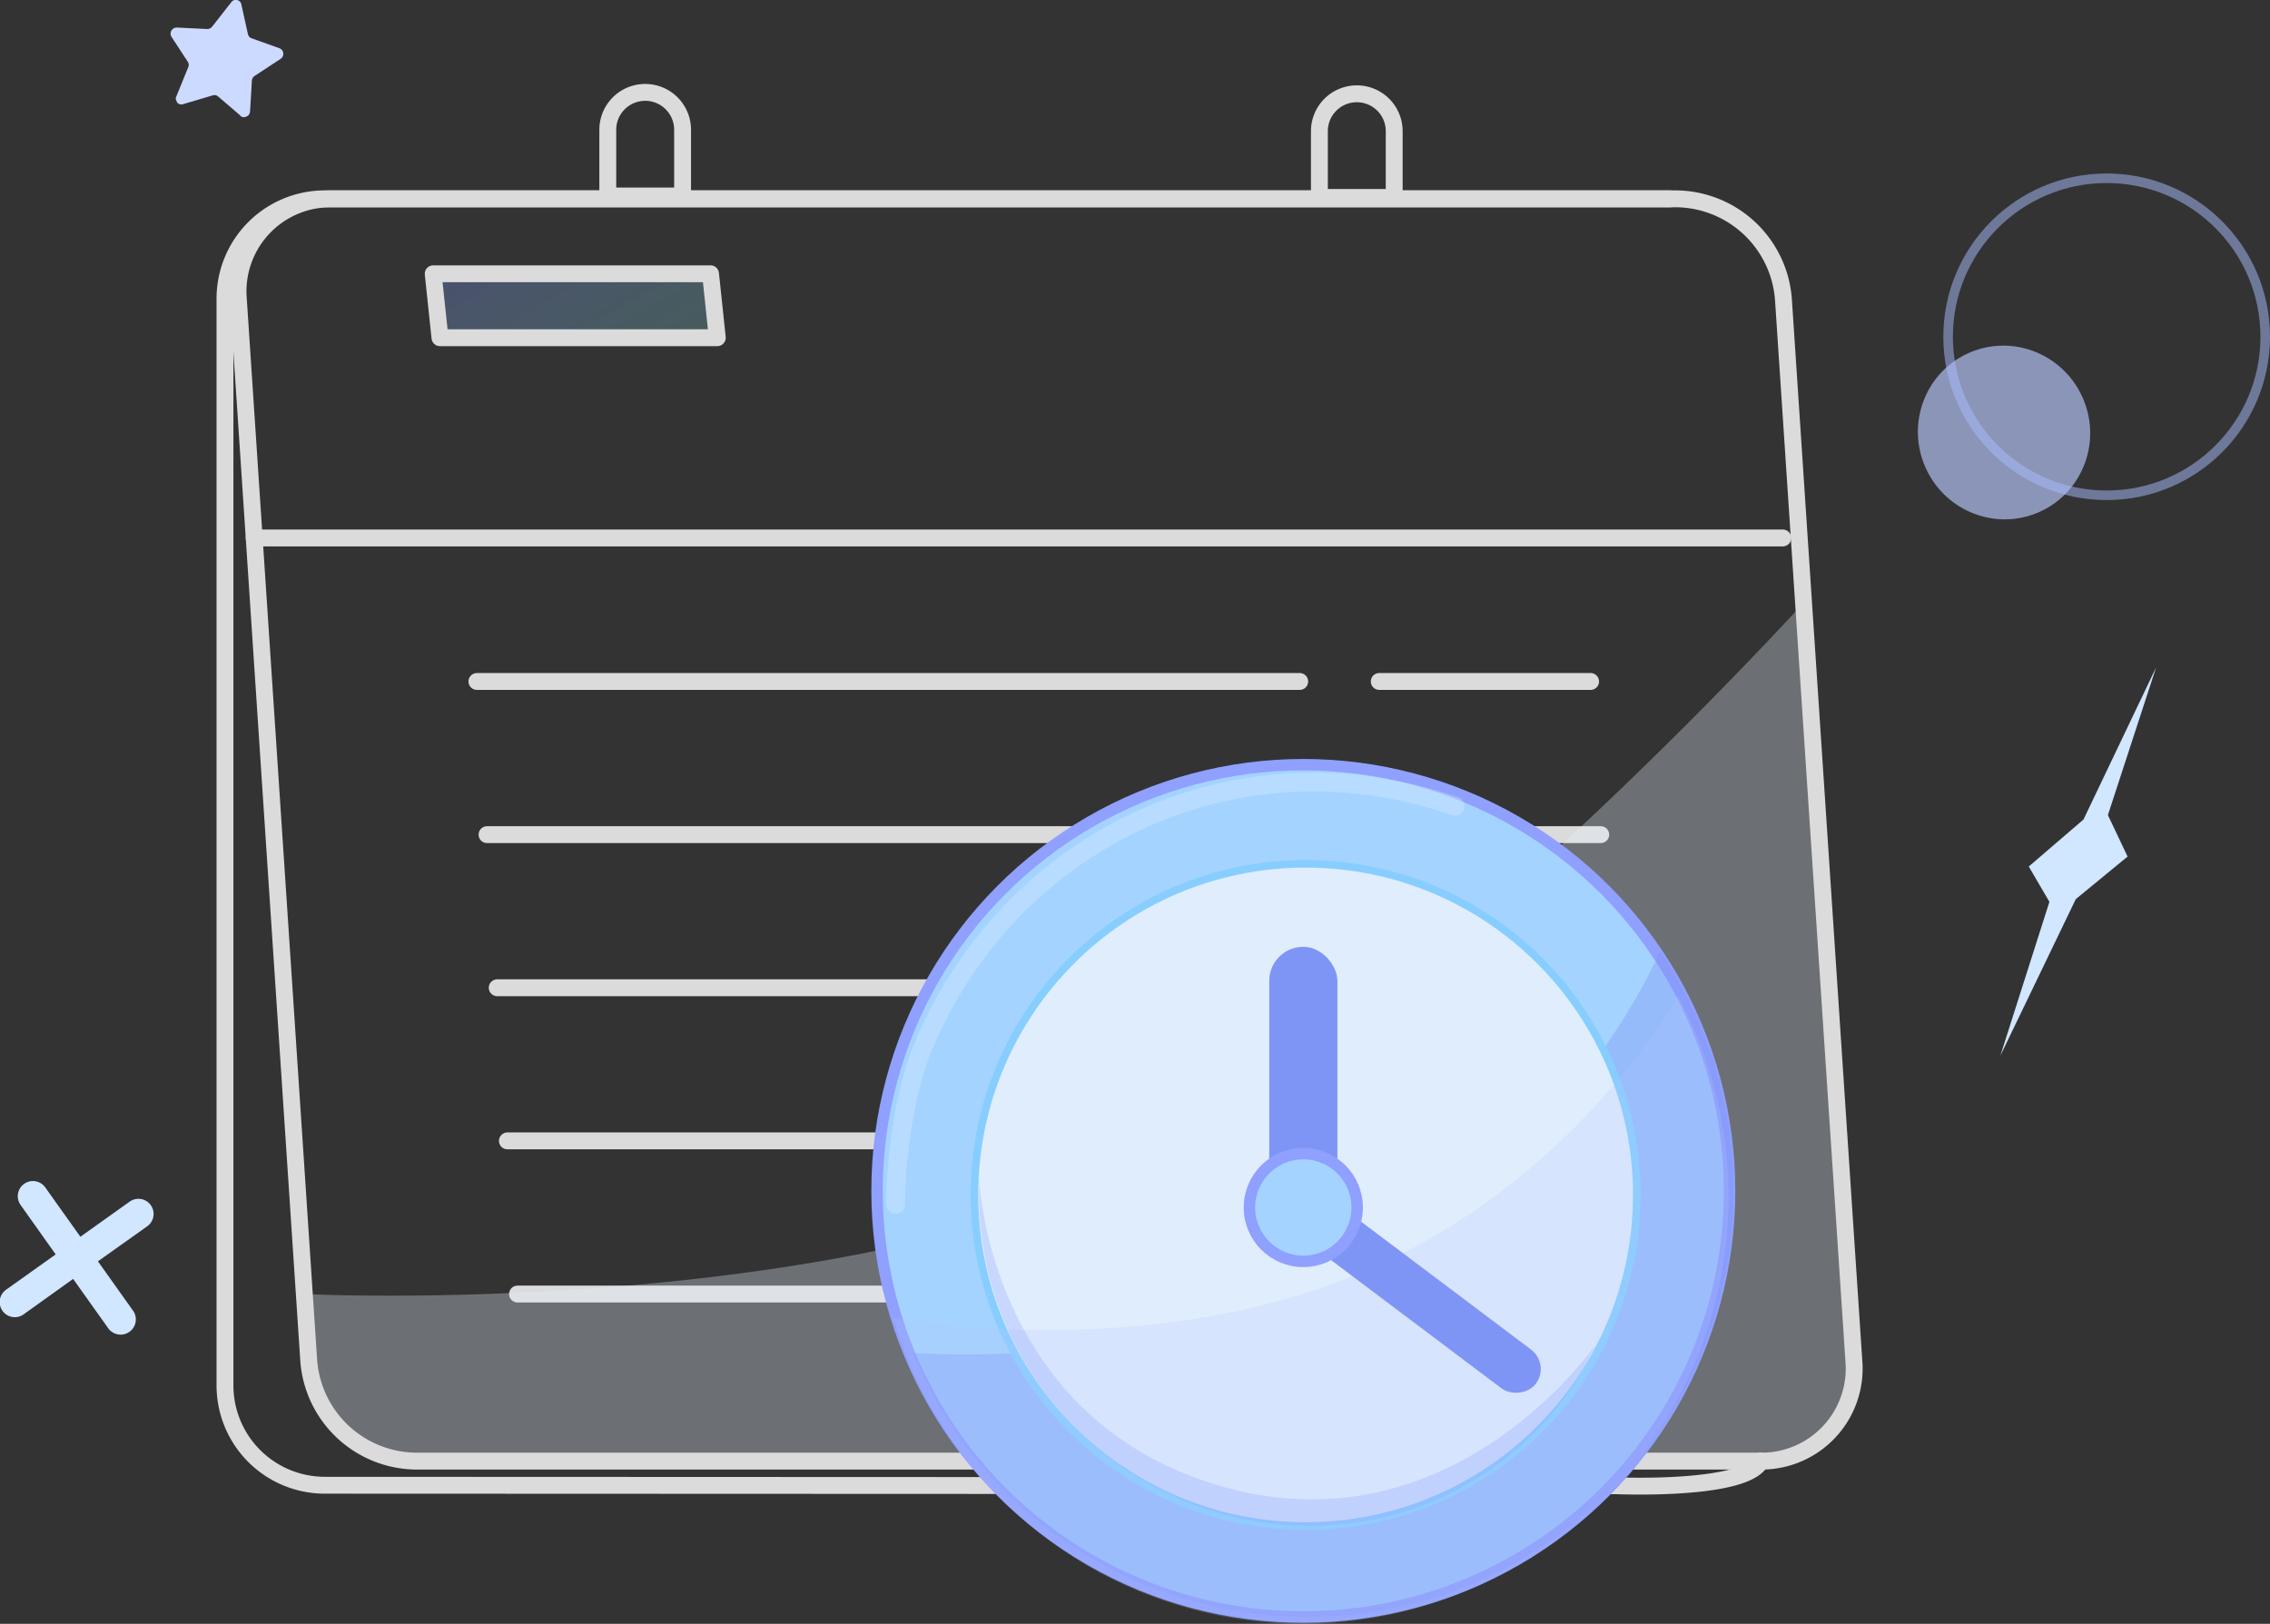 <svg xmlns="http://www.w3.org/2000/svg" xmlns:xlink="http://www.w3.org/1999/xlink" viewBox="0 0 403.59 288.78"><rect x="0" y="0" width="403.59" height="288.78" fill="#333333" stroke="none"/><defs><style>.cls-1,.cls-16,.cls-2,.cls-7{fill:none;}.cls-2{stroke:#dbdbdb;stroke-width:3px;}.cls-2,.cls-7{stroke-linecap:round;stroke-linejoin:round;}.cls-3{fill:#e6f1ff;opacity:0.32;}.cls-4{fill:url(#未命名的渐变_39);}.cls-5{fill:#a4d3ff;stroke:#8fa0ff;stroke-width:2.03px;}.cls-16,.cls-5,.cls-8{stroke-miterlimit:10;}.cls-11,.cls-6{fill:#7f95f5;}.cls-6{opacity:0.38;}.cls-7{stroke:#dbeeff;stroke-width:3.34px;opacity:0.35;}.cls-8{fill:#e0edfc;stroke:#87ceff;stroke-width:1.35px;}.cls-9{fill:#b5c5ff;opacity:0.22;}.cls-10{fill:#8da4ff;opacity:0.29;}.cls-12{fill:#d1e6ff;}.cls-13{fill:#bacaff;opacity:0.65;}.cls-14{clip-path:url(#clip-path);}.cls-15{fill:#ccdaff;}.cls-16{stroke:#aabeff;stroke-width:1.7px;opacity:0.5;}</style><linearGradient id="未命名的渐变_39" x1="112.42" y1="71.14" x2="94.71" y2="40.47" gradientTransform="matrix(1, 0, -0.07, 1.01, 2.55, -2.18)" gradientUnits="userSpaceOnUse"><stop offset="0" stop-color="#94fffb" stop-opacity="0.2"/><stop offset="0.43" stop-color="#89c8f8" stop-opacity="0.25"/><stop offset="0.96" stop-color="#7f96f5" stop-opacity="0.3"/><stop offset="0.97" stop-color="#7f96f5" stop-opacity="0.43"/><stop offset="0.98" stop-color="#7f95f5" stop-opacity="0.68"/><stop offset="0.99" stop-color="#7f95f5" stop-opacity="0.85"/><stop offset="1" stop-color="#7f95f5" stop-opacity="0.96"/><stop offset="1" stop-color="#7f95f5"/></linearGradient><clipPath id="clip-path" transform="translate(0 -1.92)"><polygon class="cls-1" points="53.32 18.21 34.38 27.04 26.75 8.83 45.69 0 53.32 18.21"/></clipPath></defs><g id="图层_2" data-name="图层 2"><g id="暂无历史记录"><path class="cls-2" d="M296.93,37.28H57.72A17.75,17.75,0,0,0,40,55v193.3a17.75,17.75,0,0,0,17.75,17.75l229.66.09s23,1,25.66-4.41" transform="translate(0 -1.92)"/><line class="cls-2" x1="316.97" y1="95.67" x2="45.19" y2="95.67"/><line class="cls-2" x1="231.08" y1="121.19" x2="84.79" y2="121.19"/><line class="cls-2" x1="232.89" y1="148.43" x2="86.59" y2="148.43"/><line class="cls-2" x1="234.7" y1="175.66" x2="88.4" y2="175.66"/><line class="cls-2" x1="236.5" y1="202.89" x2="90.21" y2="202.89"/><line class="cls-2" x1="238.31" y1="230.13" x2="92.01" y2="230.13"/><line class="cls-2" x1="282.8" y1="121.19" x2="245.22" y2="121.19"/><line class="cls-2" x1="284.6" y1="148.43" x2="247.03" y2="148.43"/><line class="cls-2" x1="286.41" y1="175.66" x2="248.83" y2="175.66"/><line class="cls-2" x1="288.21" y1="202.89" x2="250.64" y2="202.89"/><line class="cls-2" x1="290.02" y1="230.13" x2="252.45" y2="230.13"/><path class="cls-3" d="M54.11,232.05S171.87,238,226.13,196a803.34,803.34,0,0,0,94.53-86.84l8.94,134.76A16.46,16.46,0,0,1,313,261.76H73.82a19.32,19.32,0,0,1-18.93-17.87Z" transform="translate(0 -1.92)"/><path class="cls-2" d="M313,261.76H73.82a19.32,19.32,0,0,1-18.93-17.87L42.38,55.15A16.46,16.46,0,0,1,58.94,37.28H298.15a19.32,19.32,0,0,1,18.93,17.87L329.6,243.89A16.46,16.46,0,0,1,313,261.76Z" transform="translate(0 -1.92)"/><polygon class="cls-4" points="127.55 59.7 78.25 59.7 77.05 48.33 126.35 48.33 127.55 59.7"/><polygon class="cls-2" points="127.53 60.06 78.22 60.06 77.02 48.69 126.33 48.69 127.53 60.06"/><path class="cls-2" d="M114.71,16.43h0a6.65,6.65,0,0,1,6.65,6.65V34.85a0,0,0,0,1,0,0h-13.3a0,0,0,0,1,0,0V23.08A6.65,6.65,0,0,1,114.71,16.43Z"/><path class="cls-2" d="M241.23,16.68h0a6.65,6.65,0,0,1,6.65,6.65V35.11a0,0,0,0,1,0,0h-13.3a0,0,0,0,1,0,0V23.33A6.65,6.65,0,0,1,241.23,16.68Z"/><circle class="cls-5" cx="231.72" cy="211.78" r="75.79"/><path class="cls-6" d="M295.12,171.12a75.8,75.8,0,1,1-132.84,71.36s43.34,3.85,80.58-15.88S295.12,171.12,295.12,171.12Z" transform="translate(0 -1.92)"/><path class="cls-7" d="M159.25,216.1c0-8,1.55-20,4.78-27.79,15.21-36.86,55.54-56.61,94.66-43" transform="translate(0 -1.92)"/><circle class="cls-8" cx="232.13" cy="212.5" r="58.88"/><path class="cls-9" d="M298.34,179.07a75.8,75.8,0,1,1-139.53,57.19s42.71,8.32,81.8-7.43S298.34,179.07,298.34,179.07Z" transform="translate(0 -1.92)"/><path class="cls-10" d="M283.66,241.09A55.31,55.31,0,0,1,272.52,257c-22.15,22.12-58.5,21.65-81.18-1.07a58.57,58.57,0,0,1-17.23-44.13s1.66,42.42,42.88,54.39S283.66,241.09,283.66,241.09Z" transform="translate(0 -1.92)"/><rect class="cls-11" x="225.66" y="168.38" width="12.12" height="49.86" rx="6.06"/><rect class="cls-11" x="247.57" y="205.58" width="8.67" height="53" rx="4.34" transform="translate(588.81 168.45) rotate(126.97)"/><circle class="cls-5" cx="231.72" cy="214.74" r="9.58"/><polygon class="cls-12" points="360.7 154.1 370.43 145.74 383.34 118.69 374.77 144.95 378.27 152.33 369.06 159.9 355.65 187.74 364.37 160.38 360.7 154.1"/><path class="cls-12" d="M14.29,221.86l-6.24-8.77a2.69,2.69,0,1,0-4.39,3.12L9.9,225l-8.76,6.24a2.69,2.69,0,1,0,3.12,4.38L13,229.36l6.24,8.77A2.69,2.69,0,1,0,23.65,235l-6.24-8.77L26.18,220a2.69,2.69,0,0,0,1.09-1.74,2.69,2.69,0,0,0-4.22-2.64Z" transform="translate(0 -1.92)"/><ellipse class="cls-13" cx="356.3" cy="78.81" rx="15.29" ry="15.47" transform="translate(-3.48 137.88) rotate(-22.09)"/><g class="cls-14"><path class="cls-15" d="M42.76,22.49l-4-3.43a1,1,0,0,0-.94-.18L32.6,20.43A1,1,0,0,1,31.38,19l2.08-5.11a1,1,0,0,0-.08-1L30.49,8.47a1.09,1.09,0,0,1,1-1.65l5.32.26a1.11,1.11,0,0,0,.9-.41l3.39-4.33a1,1,0,0,1,1.81.36L44.08,8a1,1,0,0,0,.63.72l5,1.79a1.07,1.07,0,0,1,.15,1.9l-4.57,3a1.11,1.11,0,0,0-.51.87l-.32,5.45a1.08,1.08,0,0,1-1.73.81Z" transform="translate(0 -1.92)"/></g><circle class="cls-16" cx="374.55" cy="59.89" r="28.19"/></g></g></svg>